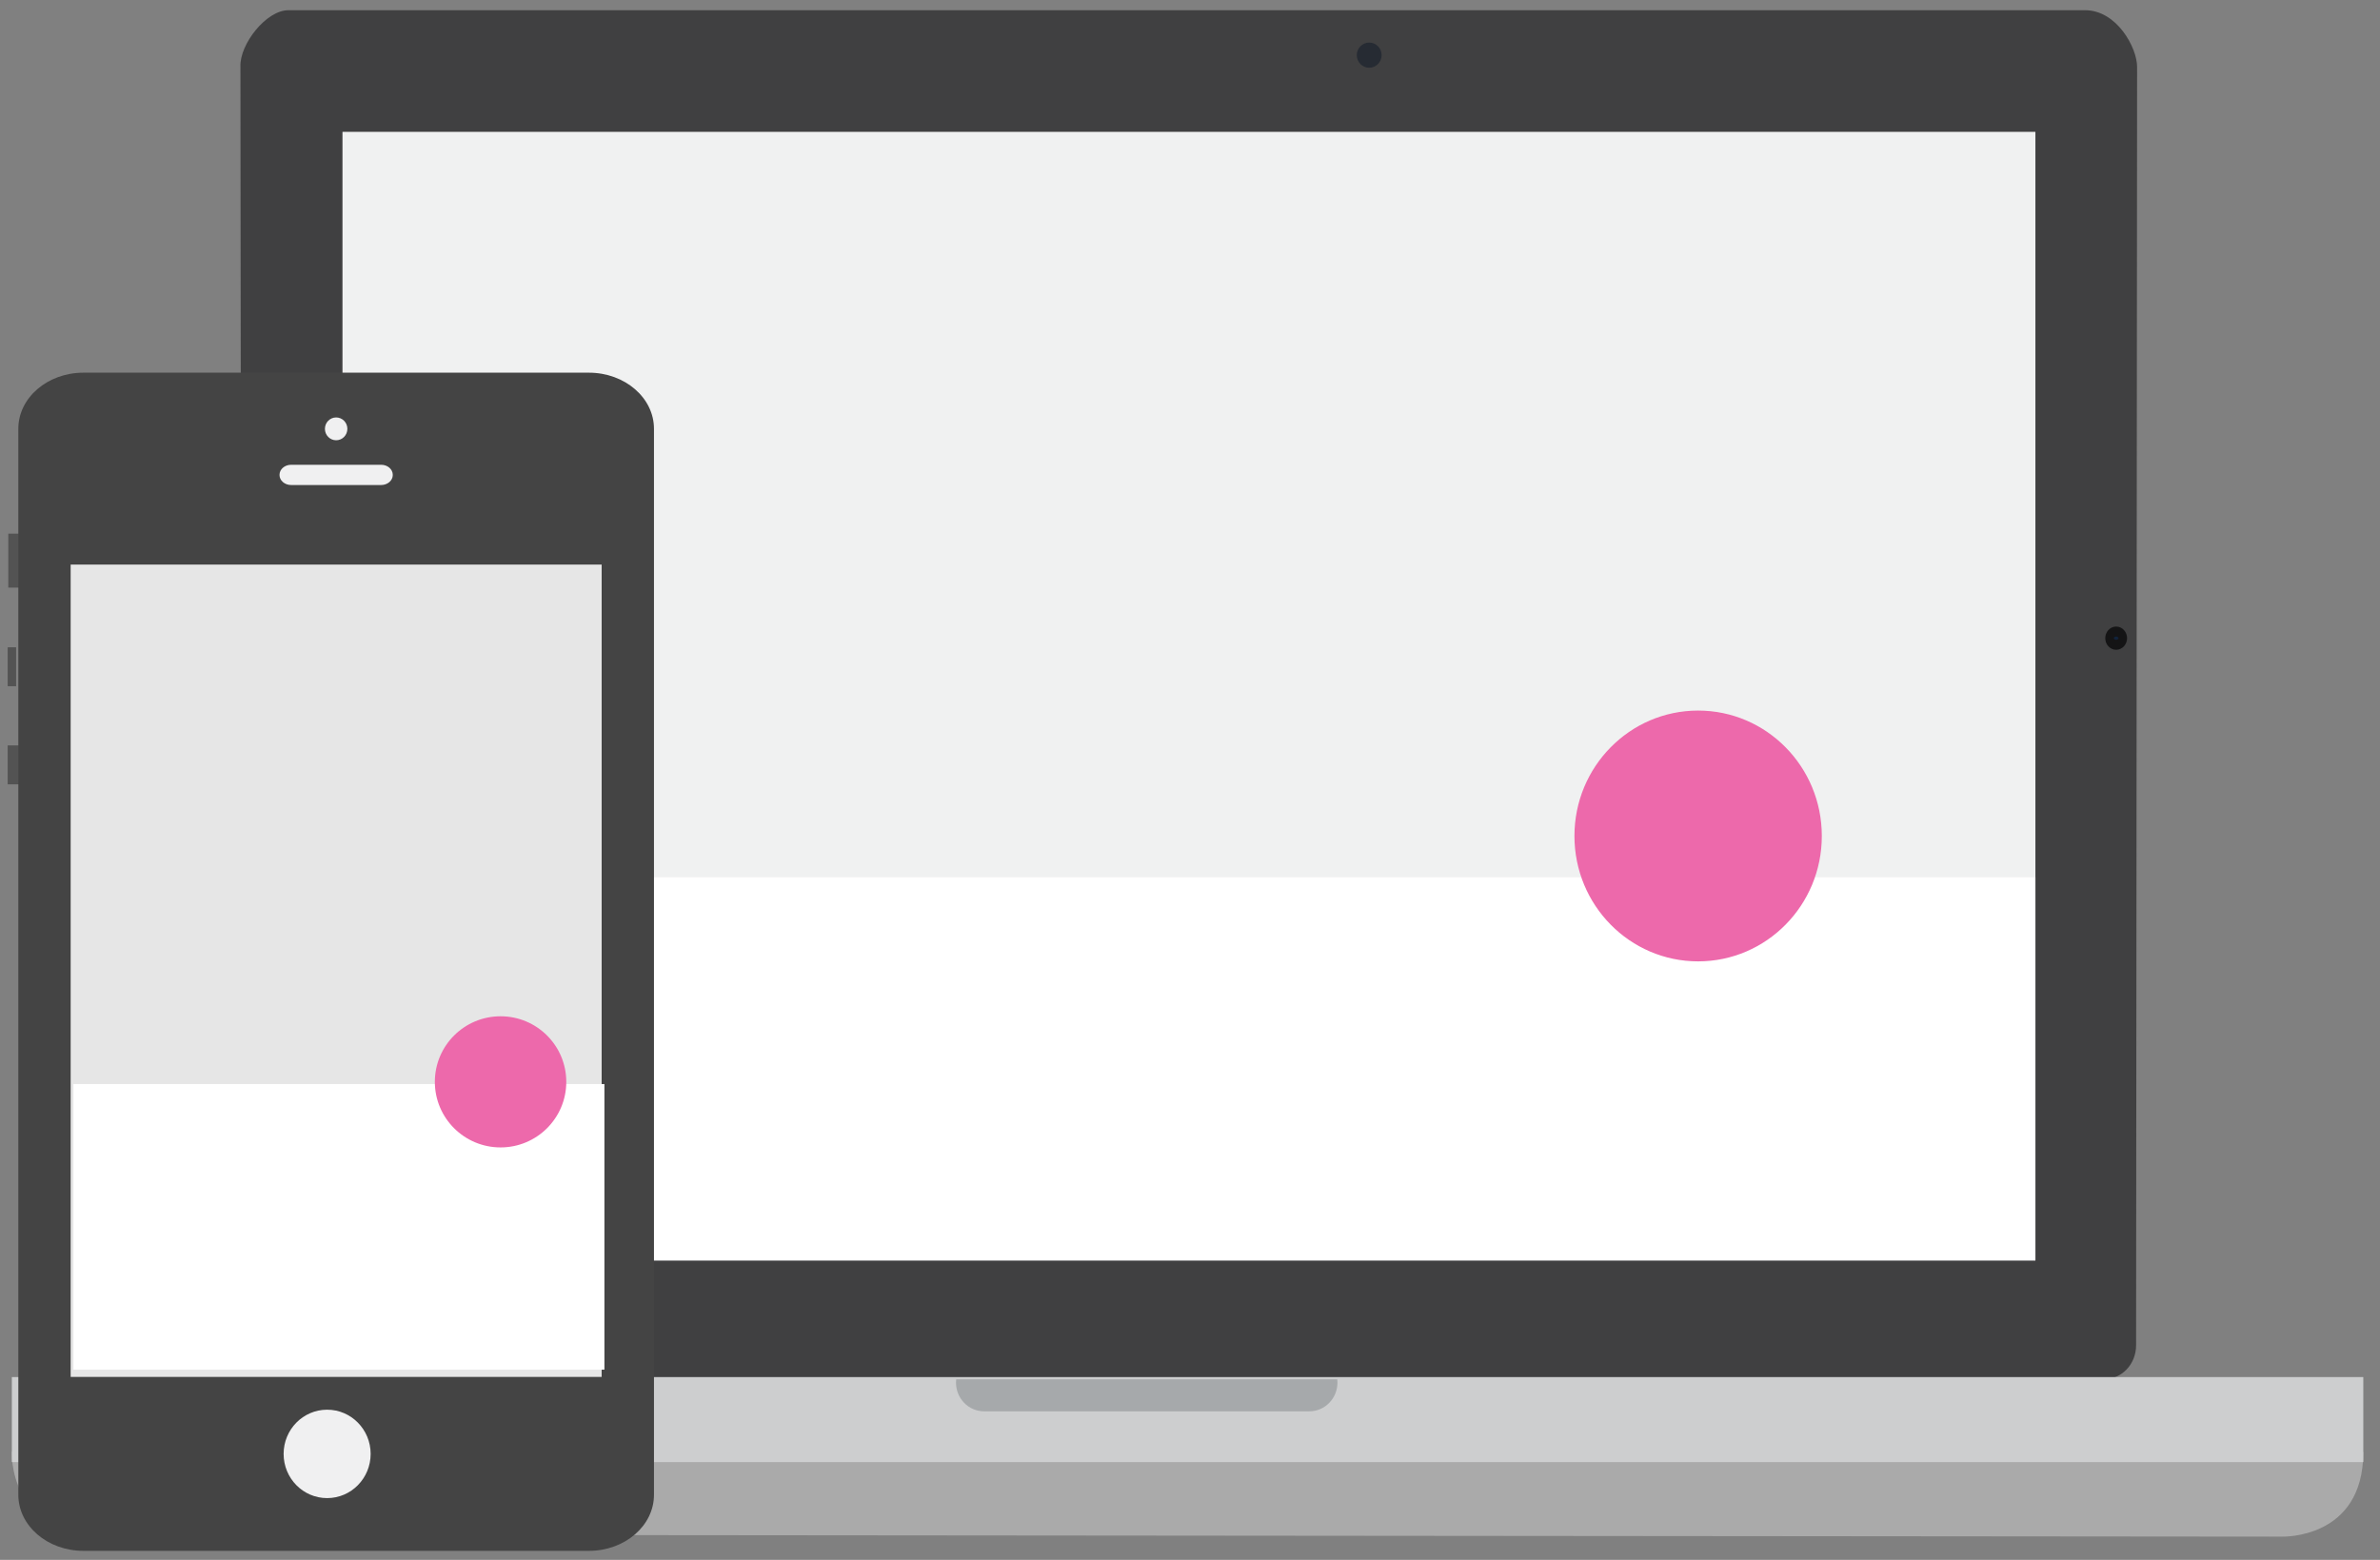 <?xml version="1.0" encoding="UTF-8" standalone="no"?>
<svg width="90px" height="59px" viewBox="0 0 90 59" version="1.1" xmlns="http://www.w3.org/2000/svg" xmlns:xlink="http://www.w3.org/1999/xlink" xmlns:sketch="http://www.bohemiancoding.com/sketch/ns">
    <rect x="0" y="0" width="90" height="59" fill="#808080" stroke="none"/>
    <!-- Generator: Sketch 3.4.4 (17249) - http://www.bohemiancoding.com/sketch -->
    <title>Group + Group</title>
    <desc>Created with Sketch.</desc>
    <defs>
        <path id="path-1" d="M0.128,0.472 C0.128,0.707 0.291,0.897 0.491,0.897 L0.491,0.897 C0.691,0.897 0.854,0.707 0.854,0.472 L0.854,0.472 C0.854,0.239 0.691,0.049 0.491,0.049 L0.491,0.049 C0.291,0.049 0.128,0.239 0.128,0.472"></path>
    </defs>
    <g id="Page-1" stroke="none" stroke-width="1" fill="none" fill-rule="evenodd" sketch:type="MSPage">
        <g id="Desktop-HD-Copy-3" sketch:type="MSArtboardGroup" transform="translate(-188, -1124)">
            <g id="Group-+-Group" sketch:type="MSLayerGroup" transform="translate(188.291, 1124)">
                <g id="Group">
                    <g>
                        <path d="M80.486,50.878 C80.486,51.609 79.935,52.171 79.255,52.171 L10.084,52.171 C9.403,52.171 8.852,51.609 8.852,50.878 L8.801,2.507 C8.776,1.67 9.773,0.386 10.617,0.386 L78.555,0.386 C79.757,0.386 80.524,1.802 80.524,2.534 L80.486,50.878 Z" id="Fill-12" fill="#404041" sketch:type="MSShapeGroup"></path>
                        <path d="M76.678,47.673 L12.66,47.673 L12.66,4.987 L76.678,4.987 L76.678,47.673 Z" id="Fill-13" fill="#F0F1F1" sketch:type="MSShapeGroup"></path>
                        <path d="M0.157,54.905 C0.157,54.905 -0.021,58.045 3.651,58.045 L85.998,58.12 C85.998,58.12 89.078,58.234 89.078,54.923 L0.157,54.905 Z" id="Fill-14" fill="#AAAAAA" sketch:type="MSShapeGroup"></path>
                        <path d="M89.078,55.301 L0.157,55.301 L0.157,52.085 L89.078,52.085 L89.078,55.301 Z" id="Fill-16" fill="#CDCECF" sketch:type="MSShapeGroup"></path>
                        <path d="M35.86,52.292 C35.86,52.893 36.334,53.38 36.921,53.38 L49.224,53.38 C49.809,53.38 50.285,52.893 50.285,52.292 C50.285,52.251 50.282,52.211 50.278,52.171 L35.867,52.171 C35.862,52.211 35.86,52.251 35.86,52.292" id="Fill-17" fill="#A6A9AB" sketch:type="MSShapeGroup"></path>
                        <path d="M51.955,2.086 C51.955,2.349 51.745,2.562 51.486,2.562 C51.227,2.562 51.016,2.349 51.016,2.086 C51.016,1.823 51.227,1.61 51.486,1.61 C51.745,1.61 51.955,1.823 51.955,2.086" id="Fill-18" fill="#262B33" sketch:type="MSShapeGroup"></path>
                        <g id="Group-22" transform="translate(79.241, 23.665)">
                            <mask id="mask-2" sketch:name="Clip 21" fill="white">
                                <use xlink:href="#path-1"></use>
                            </mask>
                            <g id="Clip-21"></g>
                            <path d="M0.128,0.472 C0.128,0.707 0.291,0.897 0.491,0.897 L0.491,0.897 C0.691,0.897 0.854,0.707 0.854,0.472 L0.854,0.472 C0.854,0.239 0.691,0.049 0.491,0.049 L0.491,0.049 C0.291,0.049 0.128,0.239 0.128,0.472" id="Fill-20" sketch:type="MSShapeGroup" mask="url(#mask-2)"></path>
                        </g>
                        <path id="Fill-23" fill="#11233C" sketch:type="MSShapeGroup" d="M79.894,24.138 C79.894,24.242 79.821,24.327 79.732,24.327 C79.642,24.327 79.57,24.242 79.57,24.138 C79.57,24.033 79.642,23.948 79.732,23.948 C79.821,23.948 79.894,24.033 79.894,24.138"></path>
                        <path id="Stroke-25" stroke="#141415" stroke-width="0.5" stroke-linecap="round" stroke-linejoin="bevel" sketch:type="MSShapeGroup" d="M79.894,24.138 C79.894,24.242 79.821,24.327 79.732,24.327 C79.642,24.327 79.57,24.242 79.57,24.138 C79.57,24.033 79.642,23.948 79.732,23.948 C79.821,23.948 79.894,24.033 79.894,24.138 L79.894,24.138 Z"></path>
                        <path d="M76.678,47.673 L12.66,47.673 L12.66,33.181 L76.678,33.181 L76.678,47.673 Z" id="Fill-13" fill="#FFFFFF" sketch:type="MSShapeGroup"></path>
                        <ellipse id="Oval" fill="#ED69AB" sketch:type="MSShapeGroup" cx="63.924" cy="31.619" rx="4.677" ry="4.743"></ellipse>
                    </g>
                    <g transform="translate(0, 13.64)" sketch:type="MSShapeGroup">
                        <path d="M0.023,8.586 L0.433,8.586 L0.433,6.544 L0.023,6.544 L0.023,8.586 Z" id="Fill-5" fill="#535353"></path>
                        <path d="M0,12.315 L0.319,12.315 L0.319,10.843 L0,10.843 L0,12.315 Z" id="Fill-6" fill="#535353"></path>
                        <path d="M0,16.026 L0.502,16.026 L0.502,14.553 L0,14.553 L0,16.026 Z" id="Fill-7" fill="#535353"></path>
                        <path d="M2.863,45.018 L21.978,45.018 C23.337,45.018 24.439,44.069 24.439,42.898 L24.439,2.577 C24.439,1.406 23.337,0.456 21.978,0.456 L2.863,0.456 C1.504,0.456 0.402,1.406 0.402,2.577 L0.402,42.898 C0.402,44.069 1.504,45.018 2.863,45.018" id="Fill-8" fill="#444444"></path>
                        <path d="M22.461,38.439 L2.381,38.439 L2.381,7.714 L22.461,7.714 L22.461,38.439 Z" id="Fill-10" fill="#E6E6E6"></path>
                        <path d="M22.565,38.165 L2.485,38.165 L2.485,27.363 L22.565,27.363 L22.565,38.165 Z" id="Fill-10" fill="#FFFFFF"></path>
                        <path d="M10.718,4.705 L14.123,4.705 C14.365,4.705 14.562,4.535 14.562,4.326 L14.562,4.319 C14.562,4.109 14.365,3.939 14.123,3.939 L10.718,3.939 C10.476,3.939 10.279,4.109 10.279,4.319 L10.279,4.326 C10.279,4.535 10.476,4.705 10.718,4.705" id="Fill-12" fill="#F0F0F1"></path>
                        <path d="M13.725,41.351 C13.725,40.428 12.988,39.679 12.08,39.679 C11.17,39.679 10.434,40.428 10.434,41.351 C10.434,42.274 11.17,43.023 12.08,43.023 C12.988,43.023 13.725,42.274 13.725,41.351" id="Fill-17" fill="#F0F0F1"></path>
                        <path d="M12.845,2.58 C12.845,2.342 12.655,2.149 12.42,2.149 C12.186,2.149 11.996,2.342 11.996,2.58 C11.996,2.819 12.186,3.012 12.42,3.012 C12.655,3.012 12.845,2.819 12.845,2.58" id="Fill-20" fill="#F0F0F1"></path>
                        <ellipse id="Oval" fill="#ED69AB" cx="18.638" cy="27.279" rx="2.485" ry="2.48"></ellipse>
                    </g>
                </g>
            </g>
        </g>
    </g>
</svg>